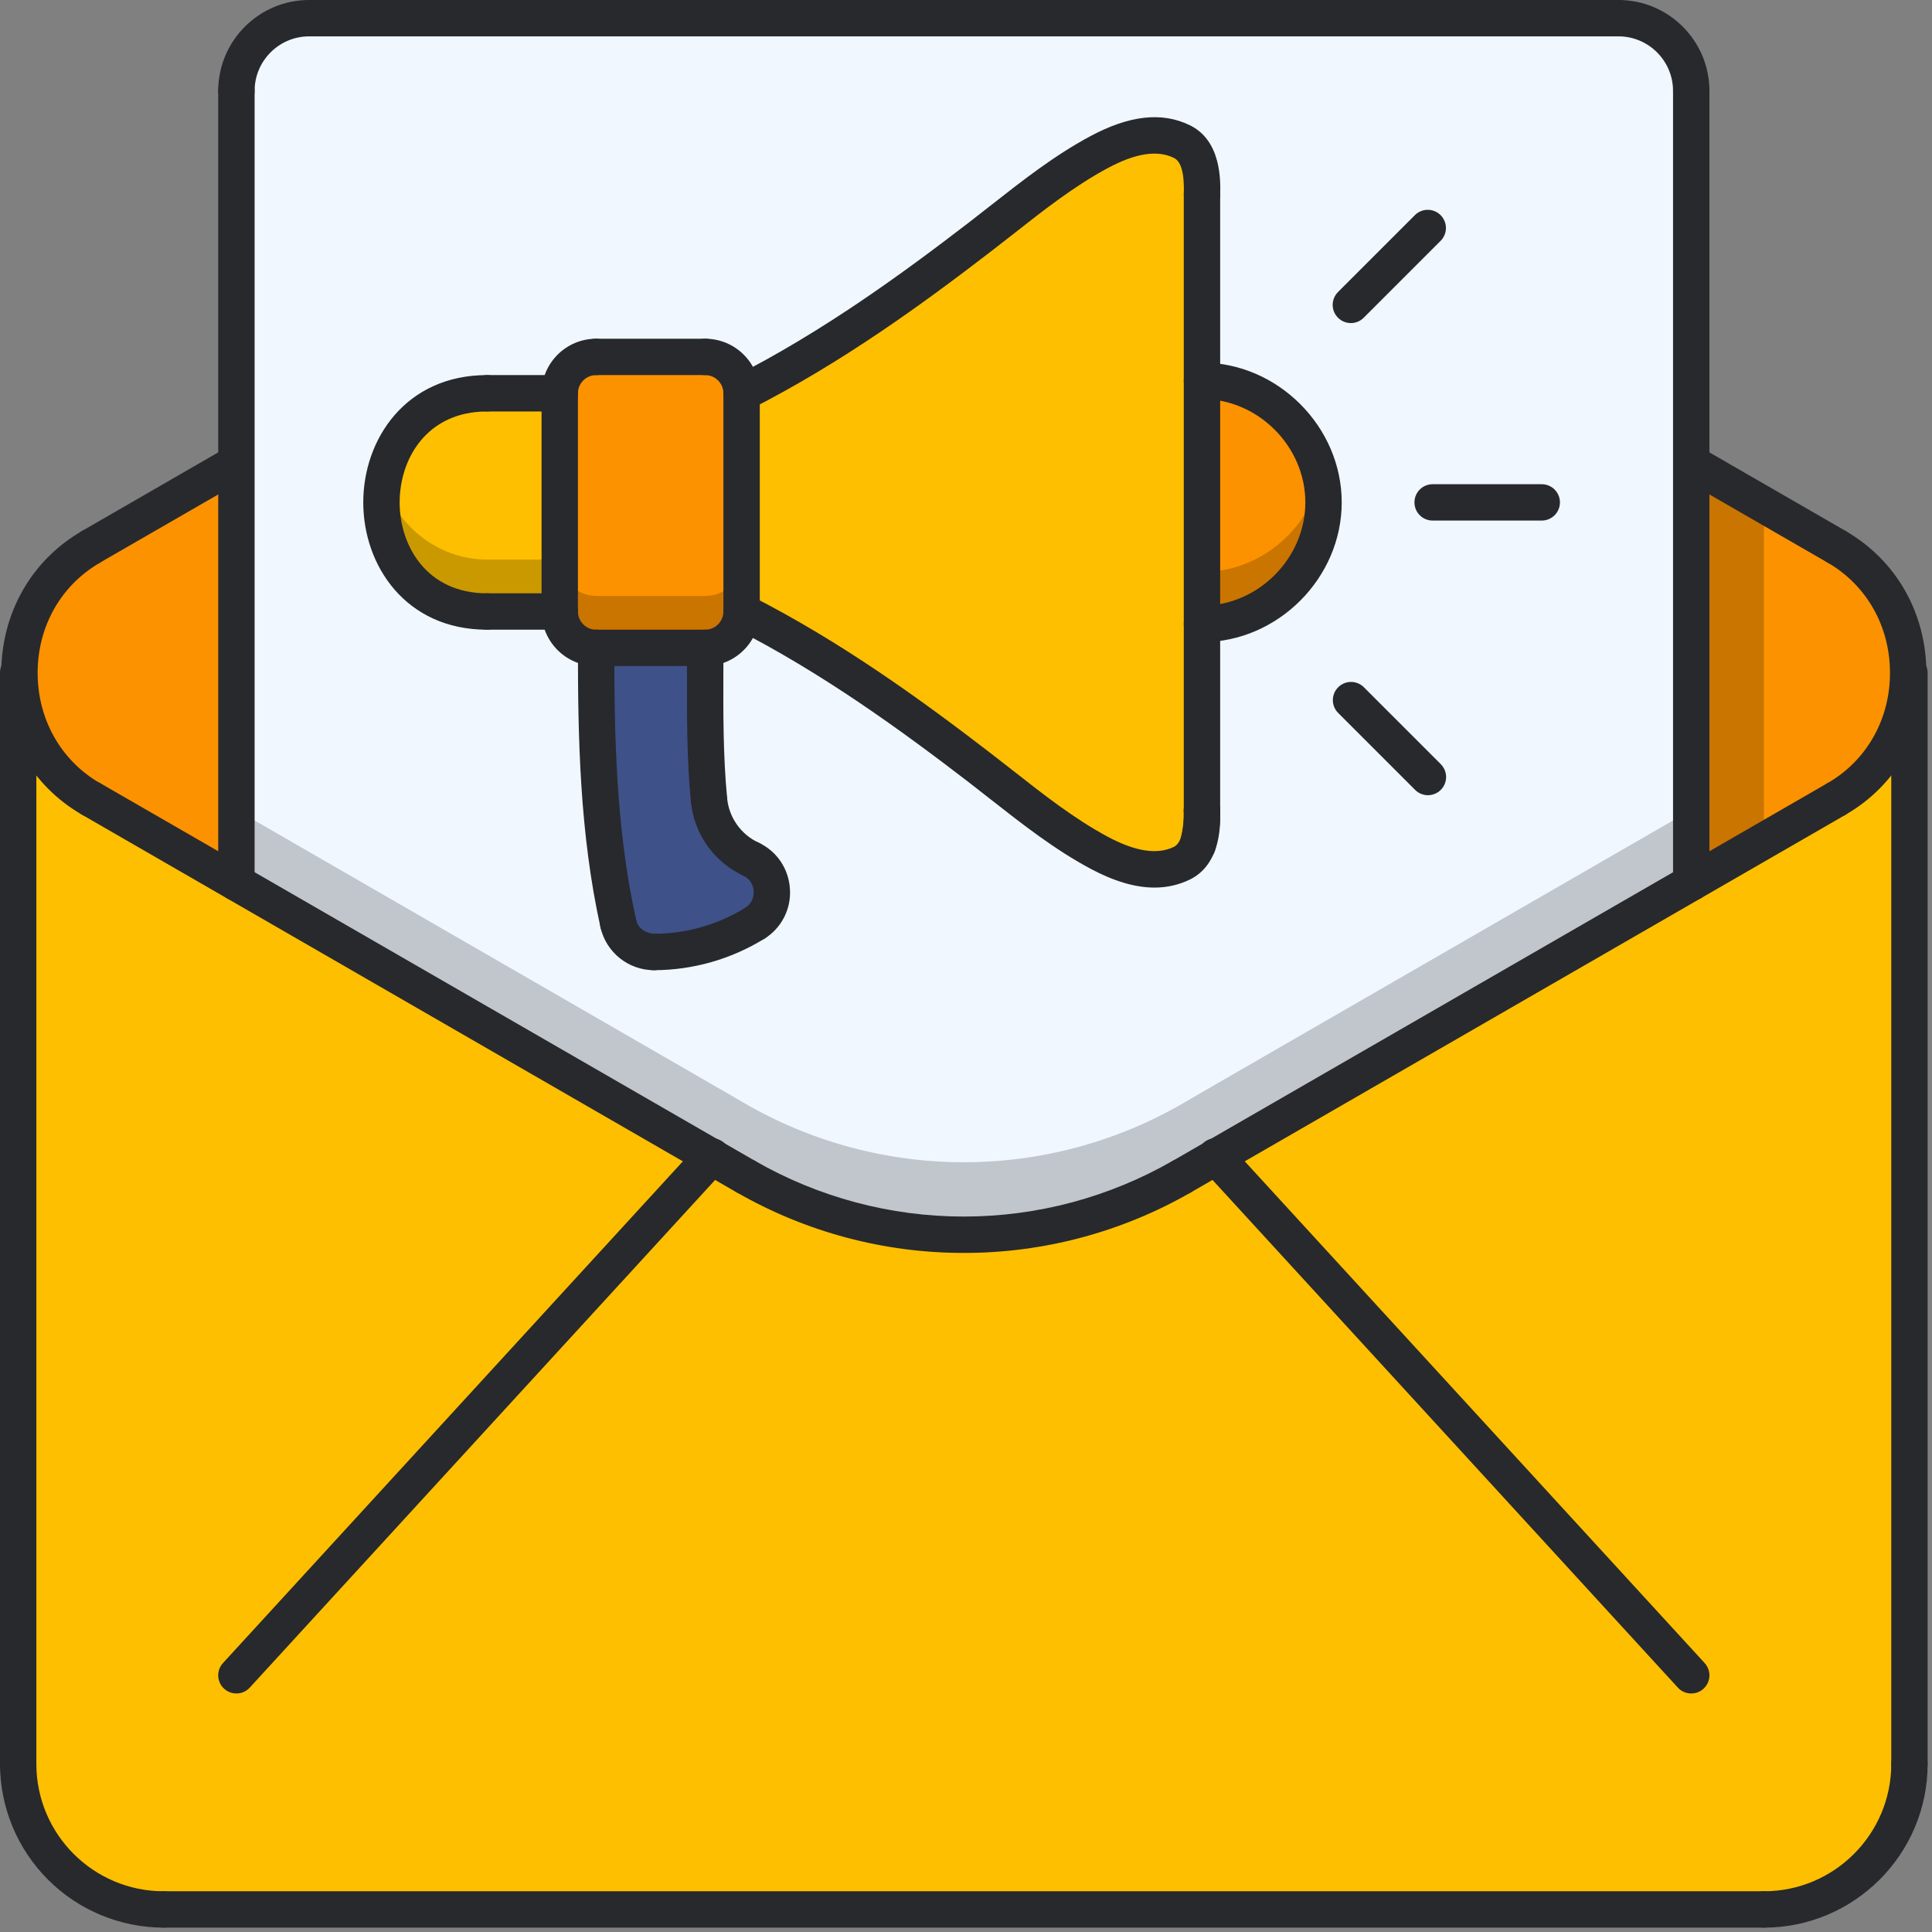 <svg width="83" height="83" viewBox="0 0 83 83" fill="none" xmlns="http://www.w3.org/2000/svg">
<rect x="0" y="0" width="83" height="83" fill="#808080" stroke="none"/>
<path d="M81.969 28.906C81.969 26.797 80.955 24.688 78.906 23.5L72.656 19.891H10.156L3.906 23.5C1.858 24.688 0.844 26.797 0.844 28.906H0.781V75.781C0.781 79.234 3.578 82.031 7.031 82.031H75.781C79.234 82.031 82.031 79.234 82.031 75.781V28.906H81.969Z" fill="#FD9200"/>
<path opacity="0.2" d="M13.281 37.922V39.484L33.703 51.267L35.156 52.109C38.007 53.753 41.24 54.618 44.531 54.618C47.822 54.618 51.055 53.753 53.906 52.109L55.359 51.267L75.781 39.484V21.695L72.656 19.892H13.281V21.455V37.922Z" fill="black"/>
<path d="M69.531 0.781H13.281C11.562 0.781 10.156 2.188 10.156 3.906V39.484L30.578 51.267L32.031 52.109C34.882 53.753 38.115 54.618 41.406 54.618C44.697 54.618 47.93 53.753 50.781 52.109L52.234 51.267L72.656 39.484V3.906C72.656 2.188 71.25 0.781 69.531 0.781Z" fill="#F0F7FF"/>
<path opacity="0.2" d="M50.781 47.422C47.93 49.066 44.697 49.931 41.406 49.931C38.115 49.931 34.882 49.066 32.031 47.422L30.578 46.58L10.156 34.797V39.484L30.578 51.267L32.031 52.109C34.882 53.753 38.115 54.618 41.406 54.618C44.697 54.618 47.93 53.753 50.781 52.109L52.234 51.267L72.656 39.484V34.797L52.234 46.58L50.781 47.422Z" fill="black"/>
<path d="M82.031 28.906V75.781C82.031 79.234 79.234 82.031 75.781 82.031H7.031C3.578 82.031 0.781 79.234 0.781 75.781V28.906H0.844C0.844 31.016 1.858 33.125 3.906 34.312L10.156 37.922L30.578 49.705L32.031 50.547C34.882 52.191 38.115 53.056 41.406 53.056C44.697 53.056 47.93 52.191 50.781 50.547L52.234 49.705L72.656 37.922L78.906 34.312C80.955 33.125 81.969 31.016 81.969 28.906H82.031Z" fill="#FDBF00"/>
<path d="M51.638 16.366H50.397V26.808H51.638C54.483 26.808 56.859 24.431 56.859 21.587C56.859 18.741 54.483 16.366 51.638 16.366Z" fill="#FD9200"/>
<path opacity="0.2" d="M51.638 24.575H50.397V26.808H51.638C54.483 26.808 56.859 24.431 56.859 21.587C56.859 21.203 56.809 20.833 56.728 20.47C56.205 22.792 54.1 24.575 51.638 24.575Z" fill="black"/>
<path d="M50.767 6.089C49.73 5.586 48.581 5.877 47.587 6.356C45.769 7.228 44.152 8.622 42.555 9.837C39.141 12.459 35.717 14.948 31.867 16.9H31.012V26.272H31.867C35.717 28.225 39.141 30.725 42.555 33.334C44.15 34.561 45.769 35.956 47.587 36.825C48.581 37.295 49.73 37.584 50.767 37.094C51.134 36.916 51.358 36.592 51.48 36.223V36.211C51.559 35.92 51.603 35.62 51.625 35.32C51.638 35.153 51.638 34.984 51.638 34.817V8.367C51.661 7.562 51.581 6.48 50.767 6.089Z" fill="#FDBF00"/>
<path d="M32.269 36.914C31.774 36.683 31.348 36.327 31.033 35.881C30.718 35.435 30.525 34.914 30.473 34.37C30.262 32.194 30.308 30.02 30.308 27.833V26.008H25.622V27.833C25.622 31.827 25.711 35.752 26.569 39.669C26.736 40.381 27.373 40.897 28.098 40.897C29.637 40.897 31.144 40.461 32.438 39.658C33.486 39.013 33.386 37.428 32.269 36.914Z" fill="#3F5189"/>
<path d="M24.058 16.898H20.934C18.38 16.898 16.248 19.03 16.248 21.586C16.248 24.141 18.38 26.27 20.934 26.27H25.173V16.898H24.058Z" fill="#FDBF00"/>
<path opacity="0.2" d="M22.05 24.041H20.934C18.764 24.041 16.916 22.5 16.403 20.47C16.311 20.83 16.248 21.202 16.248 21.587C16.248 24.142 18.38 26.272 20.934 26.272H25.173V24.041H24.058H22.05Z" fill="black"/>
<path d="M31.869 16.898V26.27C31.869 27.141 31.166 27.833 30.308 27.833H25.622C24.762 27.833 24.059 27.141 24.059 26.27V16.898C24.059 16.041 24.762 15.338 25.622 15.338H30.308C31.164 15.338 31.869 16.042 31.869 16.898Z" fill="#FD9200"/>
<path opacity="0.2" d="M30.306 25.602H25.62C24.761 25.602 24.058 24.911 24.058 24.041V26.272C24.058 27.142 24.761 27.834 25.62 27.834H30.306C30.511 27.835 30.715 27.794 30.904 27.716C31.094 27.637 31.266 27.522 31.411 27.377C31.556 27.232 31.671 27.06 31.749 26.87C31.828 26.68 31.868 26.477 31.867 26.272V24.041C31.868 24.246 31.828 24.449 31.749 24.639C31.671 24.828 31.556 25 31.411 25.145C31.266 25.29 31.094 25.405 30.904 25.484C30.715 25.562 30.511 25.602 30.306 25.602Z" fill="black"/>
<path d="M75.781 82.812C75.574 82.812 75.375 82.73 75.229 82.584C75.082 82.437 75 82.239 75 82.031C75 81.824 75.082 81.625 75.229 81.479C75.375 81.332 75.574 81.25 75.781 81.25C78.797 81.25 81.25 78.797 81.25 75.781C81.25 75.574 81.332 75.375 81.479 75.229C81.625 75.082 81.824 75 82.031 75C82.239 75 82.437 75.082 82.584 75.229C82.73 75.375 82.812 75.574 82.812 75.781C82.812 79.658 79.658 82.812 75.781 82.812Z" fill="#28292D"/>
<path d="M75.781 82.812H7.031C6.824 82.812 6.625 82.73 6.479 82.584C6.332 82.437 6.25 82.239 6.25 82.031C6.25 81.824 6.332 81.625 6.479 81.479C6.625 81.332 6.824 81.25 7.031 81.25H75.781C75.988 81.25 76.187 81.332 76.334 81.479C76.48 81.625 76.562 81.824 76.562 82.031C76.562 82.239 76.48 82.437 76.334 82.584C76.187 82.73 75.988 82.812 75.781 82.812Z" fill="#28292D"/>
<path d="M7.031 82.812C5.167 82.81 3.38 82.069 2.062 80.751C0.744 79.433 0.002 77.645 0 75.781C0 75.574 0.082 75.375 0.229 75.229C0.375 75.082 0.574 75 0.781 75C0.988 75 1.187 75.082 1.334 75.229C1.48 75.375 1.562 75.574 1.562 75.781C1.562 78.797 4.016 81.25 7.031 81.25C7.238 81.25 7.437 81.332 7.584 81.479C7.73 81.625 7.812 81.824 7.812 82.031C7.812 82.239 7.73 82.437 7.584 82.584C7.437 82.73 7.238 82.812 7.031 82.812Z" fill="#28292D"/>
<path d="M0.781 76.562C0.574 76.562 0.375 76.48 0.229 76.334C0.082 76.187 0 75.988 0 75.781V28.906C0 28.699 0.082 28.5 0.229 28.354C0.375 28.207 0.574 28.125 0.781 28.125C0.988 28.125 1.187 28.207 1.334 28.354C1.48 28.5 1.562 28.699 1.562 28.906V75.781C1.562 75.988 1.48 76.187 1.334 76.334C1.187 76.48 0.988 76.562 0.781 76.562ZM82.031 76.562C81.824 76.562 81.625 76.48 81.479 76.334C81.332 76.187 81.25 75.988 81.25 75.781V28.906C81.25 28.699 81.332 28.5 81.479 28.354C81.625 28.207 81.824 28.125 82.031 28.125C82.238 28.125 82.437 28.207 82.584 28.354C82.73 28.5 82.812 28.699 82.812 28.906V75.781C82.812 75.988 82.73 76.187 82.584 76.334C82.437 76.48 82.238 76.562 82.031 76.562Z" fill="#28292D"/>
<path d="M3.908 35.102C3.771 35.102 3.636 35.066 3.517 34.997C1.348 33.744 0.053 31.466 0.055 28.905C0.056 26.344 1.35 24.067 3.517 22.817C3.696 22.73 3.901 22.713 4.091 22.772C4.281 22.83 4.442 22.958 4.542 23.13C4.641 23.302 4.671 23.506 4.626 23.7C4.581 23.893 4.464 24.063 4.298 24.173C2.62 25.141 1.617 26.911 1.617 28.906C1.617 30.903 2.619 32.677 4.298 33.647C4.446 33.734 4.561 33.866 4.625 34.024C4.69 34.183 4.701 34.358 4.657 34.523C4.613 34.688 4.515 34.834 4.38 34.939C4.245 35.043 4.079 35.1 3.908 35.102ZM78.905 35.102C78.734 35.1 78.568 35.042 78.433 34.937C78.297 34.832 78.2 34.685 78.156 34.52C78.112 34.355 78.123 34.179 78.187 34.021C78.252 33.862 78.367 33.729 78.514 33.642C80.192 32.675 81.195 30.905 81.195 28.909C81.195 26.913 80.194 25.139 78.514 24.169C78.424 24.118 78.346 24.05 78.283 23.968C78.22 23.887 78.173 23.794 78.146 23.694C78.119 23.595 78.112 23.491 78.126 23.389C78.139 23.287 78.172 23.188 78.224 23.099C78.275 23.01 78.344 22.932 78.426 22.869C78.507 22.806 78.601 22.761 78.701 22.734C78.8 22.708 78.904 22.702 79.006 22.716C79.108 22.73 79.207 22.764 79.295 22.816C81.464 24.069 82.759 26.347 82.758 28.908C82.756 31.469 81.463 33.745 79.295 34.995C79.177 35.065 79.042 35.102 78.905 35.102ZM10.156 4.688C9.949 4.688 9.75 4.605 9.604 4.459C9.457 4.312 9.375 4.113 9.375 3.906C9.375 1.752 11.127 0 13.281 0C13.489 0 13.687 0.082 13.834 0.229C13.98 0.375 14.062 0.574 14.062 0.781C14.062 0.988 13.98 1.187 13.834 1.334C13.687 1.48 13.489 1.562 13.281 1.562C11.989 1.562 10.938 2.614 10.938 3.906C10.938 4.113 10.855 4.312 10.709 4.459C10.562 4.605 10.364 4.688 10.156 4.688Z" fill="#28292D"/>
<path d="M10.156 38.705C9.949 38.705 9.75 38.622 9.604 38.476C9.457 38.329 9.375 38.131 9.375 37.923V3.906C9.375 3.699 9.457 3.5 9.604 3.354C9.75 3.207 9.949 3.125 10.156 3.125C10.363 3.125 10.562 3.207 10.709 3.354C10.855 3.5 10.938 3.699 10.938 3.906V37.923C10.938 38.131 10.855 38.329 10.709 38.476C10.562 38.622 10.363 38.705 10.156 38.705ZM78.905 24.273C78.768 24.274 78.633 24.238 78.514 24.17L72.266 20.566C72.091 20.459 71.965 20.289 71.914 20.091C71.864 19.893 71.892 19.683 71.994 19.506C72.096 19.329 72.263 19.199 72.46 19.143C72.657 19.088 72.867 19.112 73.047 19.209L79.295 22.814C79.443 22.901 79.557 23.034 79.622 23.193C79.687 23.351 79.698 23.526 79.653 23.692C79.609 23.857 79.512 24.004 79.377 24.109C79.242 24.214 79.076 24.271 78.905 24.273Z" fill="#28292D"/>
<path d="M3.908 24.273C3.737 24.272 3.571 24.214 3.436 24.109C3.3 24.004 3.203 23.857 3.159 23.692C3.115 23.527 3.126 23.351 3.19 23.193C3.255 23.034 3.37 22.901 3.517 22.814L9.766 19.209C9.945 19.112 10.156 19.088 10.352 19.143C10.549 19.199 10.716 19.329 10.818 19.506C10.92 19.683 10.949 19.893 10.898 20.091C10.848 20.289 10.722 20.459 10.547 20.566L4.298 24.17C4.179 24.238 4.045 24.274 3.908 24.273ZM72.656 72.753C72.548 72.753 72.441 72.731 72.342 72.687C72.243 72.644 72.154 72.58 72.081 72.5L51.666 50.228C51.592 50.154 51.534 50.065 51.495 49.967C51.456 49.87 51.438 49.765 51.44 49.66C51.443 49.555 51.467 49.452 51.51 49.356C51.553 49.261 51.616 49.175 51.693 49.104C51.77 49.033 51.861 48.978 51.96 48.943C52.059 48.908 52.164 48.893 52.269 48.899C52.374 48.906 52.476 48.933 52.57 48.98C52.664 49.027 52.748 49.092 52.816 49.172L73.23 71.442C73.333 71.554 73.402 71.693 73.428 71.843C73.453 71.993 73.434 72.147 73.373 72.286C73.312 72.425 73.212 72.544 73.085 72.627C72.957 72.71 72.808 72.754 72.656 72.753ZM10.156 72.753C10.004 72.754 9.856 72.71 9.728 72.627C9.601 72.544 9.501 72.426 9.44 72.287C9.378 72.148 9.359 71.994 9.384 71.844C9.41 71.695 9.478 71.555 9.581 71.444L29.995 49.173C30.064 49.094 30.147 49.028 30.241 48.981C30.335 48.935 30.437 48.907 30.542 48.901C30.647 48.895 30.752 48.909 30.851 48.944C30.95 48.98 31.041 49.034 31.118 49.105C31.195 49.176 31.258 49.262 31.301 49.358C31.344 49.453 31.368 49.557 31.371 49.662C31.373 49.767 31.355 49.871 31.316 49.969C31.277 50.066 31.219 50.155 31.145 50.23L10.731 72.499C10.659 72.579 10.57 72.643 10.471 72.687C10.372 72.731 10.265 72.753 10.156 72.753Z" fill="#28292D"/>
<path d="M32.038 51.328C31.901 51.328 31.766 51.293 31.647 51.225L3.517 34.997C3.352 34.886 3.235 34.717 3.19 34.523C3.145 34.33 3.175 34.126 3.274 33.954C3.373 33.781 3.534 33.653 3.724 33.595C3.915 33.537 4.12 33.553 4.298 33.641L32.428 49.867C32.575 49.955 32.689 50.088 32.754 50.246C32.818 50.405 32.829 50.58 32.785 50.745C32.741 50.91 32.644 51.057 32.509 51.162C32.374 51.267 32.209 51.325 32.038 51.328ZM50.775 51.328C50.604 51.326 50.438 51.268 50.303 51.163C50.167 51.058 50.07 50.912 50.026 50.747C49.982 50.581 49.993 50.406 50.058 50.247C50.122 50.089 50.237 49.956 50.384 49.869L78.514 33.642C78.693 33.555 78.898 33.538 79.088 33.597C79.278 33.655 79.439 33.783 79.538 33.955C79.638 34.127 79.668 34.331 79.623 34.525C79.578 34.718 79.46 34.888 79.295 34.998L51.166 51.223C51.047 51.292 50.912 51.328 50.775 51.328Z" fill="#28292D"/>
<path d="M41.406 53.827C37.981 53.829 34.616 52.931 31.647 51.223C31.482 51.113 31.365 50.944 31.32 50.75C31.274 50.556 31.304 50.352 31.404 50.18C31.503 50.008 31.664 49.88 31.854 49.822C32.044 49.764 32.249 49.78 32.428 49.867C35.16 51.437 38.255 52.264 41.406 52.264C44.557 52.264 47.653 51.437 50.384 49.867C50.563 49.78 50.768 49.764 50.958 49.822C51.148 49.88 51.309 50.008 51.409 50.18C51.508 50.352 51.538 50.556 51.493 50.75C51.448 50.944 51.331 51.113 51.166 51.223C48.197 52.932 44.831 53.83 41.406 53.827ZM72.656 38.705C72.449 38.705 72.25 38.622 72.104 38.476C71.957 38.329 71.875 38.131 71.875 37.923V3.906C71.875 3.699 71.957 3.5 72.104 3.354C72.25 3.207 72.449 3.125 72.656 3.125C72.863 3.125 73.062 3.207 73.209 3.354C73.355 3.5 73.438 3.699 73.438 3.906V37.923C73.438 38.131 73.355 38.329 73.209 38.476C73.062 38.622 72.863 38.705 72.656 38.705ZM69.531 1.562H13.281C13.074 1.562 12.875 1.48 12.729 1.334C12.582 1.187 12.5 0.988 12.5 0.781C12.5 0.574 12.582 0.375 12.729 0.229C12.875 0.082 13.074 0 13.281 0H69.531C69.738 0 69.937 0.082 70.084 0.229C70.23 0.375 70.312 0.574 70.312 0.781C70.312 0.988 70.23 1.187 70.084 1.334C69.937 1.48 69.738 1.562 69.531 1.562Z" fill="#28292D"/>
<path d="M72.656 4.688C72.449 4.688 72.25 4.605 72.104 4.459C71.957 4.312 71.875 4.113 71.875 3.906C71.875 2.614 70.823 1.562 69.531 1.562C69.324 1.562 69.125 1.48 68.979 1.334C68.832 1.187 68.75 0.988 68.75 0.781C68.75 0.574 68.832 0.375 68.979 0.229C69.125 0.082 69.324 0 69.531 0C71.686 0 73.438 1.752 73.438 3.906C73.438 4.113 73.355 4.312 73.209 4.459C73.062 4.605 72.863 4.688 72.656 4.688ZM26.561 40.455C26.383 40.455 26.211 40.394 26.072 40.282C25.933 40.171 25.837 40.016 25.798 39.842C24.903 35.795 24.828 31.691 24.828 27.833C24.828 27.626 24.91 27.427 25.057 27.28C25.203 27.134 25.402 27.052 25.609 27.052C25.817 27.052 26.015 27.134 26.162 27.28C26.308 27.427 26.391 27.626 26.391 27.833C26.391 31.605 26.462 35.612 27.325 39.503C27.351 39.617 27.35 39.736 27.323 39.85C27.297 39.965 27.245 40.071 27.172 40.163C27.098 40.254 27.005 40.328 26.9 40.378C26.794 40.429 26.678 40.455 26.561 40.455ZM30.458 35.152C30.264 35.151 30.077 35.079 29.933 34.948C29.79 34.818 29.7 34.639 29.681 34.445C29.502 32.558 29.508 30.652 29.514 28.809L29.516 27.834C29.516 27.627 29.598 27.428 29.744 27.282C29.891 27.135 30.09 27.053 30.297 27.053C30.504 27.053 30.703 27.135 30.849 27.282C30.996 27.428 31.078 27.627 31.078 27.834L31.077 28.814C31.07 30.62 31.064 32.487 31.239 34.297C31.259 34.503 31.196 34.709 31.064 34.869C30.932 35.029 30.742 35.13 30.536 35.15L30.458 35.152ZM28.091 41.68C27.883 41.68 27.685 41.598 27.538 41.451C27.391 41.305 27.309 41.106 27.309 40.899C27.308 40.692 27.39 40.493 27.537 40.347C27.683 40.2 27.882 40.117 28.089 40.117C29.479 40.115 30.841 39.726 32.023 38.995C32.2 38.886 32.412 38.852 32.613 38.899C32.713 38.923 32.807 38.966 32.891 39.026C32.974 39.086 33.044 39.161 33.098 39.248C33.152 39.336 33.189 39.433 33.205 39.534C33.222 39.635 33.218 39.739 33.194 39.838C33.171 39.938 33.128 40.032 33.068 40.116C33.008 40.199 32.932 40.27 32.845 40.323C31.417 41.207 29.771 41.677 28.091 41.68Z" fill="#28292D"/>
<path d="M32.433 40.441C32.264 40.439 32.099 40.383 31.965 40.281C31.83 40.178 31.732 40.035 31.686 39.872C31.64 39.709 31.647 39.536 31.708 39.378C31.768 39.22 31.879 39.086 32.022 38.995C32.14 38.92 32.236 38.815 32.298 38.689C32.361 38.564 32.388 38.424 32.377 38.284C32.372 38.144 32.328 38.008 32.251 37.892C32.174 37.775 32.066 37.681 31.939 37.622C31.843 37.581 31.756 37.521 31.683 37.446C31.611 37.371 31.554 37.282 31.517 37.184C31.479 37.087 31.461 36.983 31.465 36.879C31.468 36.774 31.492 36.671 31.536 36.577C31.579 36.482 31.642 36.396 31.719 36.326C31.796 36.256 31.887 36.201 31.985 36.167C32.084 36.132 32.188 36.117 32.292 36.123C32.397 36.13 32.499 36.157 32.592 36.203C33.369 36.561 33.884 37.322 33.936 38.189C33.965 38.611 33.879 39.032 33.686 39.408C33.494 39.785 33.203 40.102 32.844 40.325C32.72 40.4 32.578 40.44 32.433 40.441ZM28.084 41.68C27.552 41.677 27.036 41.494 26.621 41.16C26.206 40.826 25.916 40.362 25.798 39.842C25.776 39.742 25.774 39.638 25.792 39.537C25.809 39.436 25.847 39.339 25.902 39.253C25.957 39.166 26.029 39.091 26.113 39.032C26.197 38.973 26.292 38.932 26.392 38.909C26.492 38.887 26.596 38.885 26.697 38.903C26.798 38.92 26.895 38.958 26.982 39.013C27.068 39.068 27.143 39.14 27.202 39.224C27.261 39.308 27.303 39.403 27.325 39.503C27.403 39.861 27.689 40.078 28.087 40.117C28.455 40.078 28.87 40.464 28.872 40.895C28.873 41.327 28.525 41.678 28.094 41.68H28.084Z" fill="#28292D"/>
<path d="M32.264 37.692C32.151 37.692 32.04 37.668 31.938 37.62C31.317 37.334 30.783 36.89 30.387 36.333C29.991 35.776 29.748 35.125 29.681 34.445C29.662 34.239 29.725 34.033 29.856 33.873C29.988 33.714 30.178 33.612 30.384 33.592C30.817 33.575 31.195 33.866 31.238 34.295C31.317 35.123 31.836 35.853 32.591 36.202C32.752 36.276 32.884 36.404 32.963 36.563C33.042 36.723 33.065 36.904 33.026 37.078C32.988 37.252 32.892 37.408 32.753 37.519C32.615 37.631 32.442 37.692 32.264 37.692ZM49.595 38.131C48.769 38.131 47.858 37.861 46.845 37.319C45.305 36.495 43.914 35.402 42.57 34.349L41.603 33.594C38.753 31.405 35.325 28.905 31.506 26.969C31.321 26.875 31.181 26.712 31.116 26.515C31.051 26.318 31.067 26.104 31.161 25.919C31.254 25.734 31.418 25.593 31.614 25.529C31.811 25.464 32.026 25.48 32.211 25.573C36.147 27.567 39.648 30.12 42.555 32.355L43.536 33.119C44.827 34.133 46.163 35.181 47.584 35.944C48.781 36.584 49.711 36.727 50.426 36.384C50.734 36.236 50.88 35.716 50.855 34.838C50.85 34.631 50.927 34.43 51.069 34.279C51.211 34.129 51.407 34.041 51.614 34.034H51.636C51.839 34.034 52.035 34.114 52.181 34.255C52.327 34.397 52.411 34.59 52.417 34.794C52.433 35.372 52.48 37.133 51.1 37.794C50.631 38.019 50.131 38.131 49.595 38.131ZM31.859 17.677C31.684 17.676 31.514 17.617 31.376 17.508C31.238 17.399 31.142 17.247 31.101 17.076C31.06 16.905 31.078 16.726 31.152 16.567C31.226 16.407 31.351 16.278 31.508 16.198C35.333 14.259 38.759 11.761 41.605 9.573L42.572 8.819C43.916 7.764 45.306 6.672 46.847 5.848C48.516 4.955 49.909 4.797 51.105 5.375C52.483 6.036 52.436 7.795 52.42 8.373C52.415 8.577 52.33 8.77 52.184 8.912C52.038 9.054 51.843 9.133 51.639 9.133H51.617C51.41 9.127 51.214 9.039 51.072 8.888C50.929 8.738 50.852 8.537 50.858 8.33C50.883 7.439 50.742 6.931 50.43 6.783C49.711 6.433 48.781 6.583 47.587 7.223C46.166 7.984 44.83 9.033 43.539 10.049L42.558 10.812C39.656 13.045 36.156 15.595 32.214 17.594C32.104 17.648 31.982 17.676 31.859 17.677ZM51.638 27.586C51.43 27.586 51.231 27.504 51.085 27.357C50.938 27.211 50.856 27.012 50.856 26.805C50.856 26.598 50.938 26.399 51.085 26.252C51.231 26.106 51.43 26.023 51.638 26.023C54.044 26.023 56.078 23.989 56.078 21.583C56.078 19.175 54.044 17.141 51.638 17.141C51.43 17.141 51.231 17.058 51.085 16.912C50.938 16.765 50.856 16.567 50.856 16.359C50.856 16.152 50.938 15.954 51.085 15.807C51.231 15.661 51.43 15.578 51.638 15.578C54.891 15.578 57.641 18.328 57.641 21.583C57.641 24.838 54.891 27.586 51.638 27.586Z" fill="#28292D"/>
<path d="M51.455 37.083C51.334 37.083 51.215 37.055 51.107 37.002C50.999 36.948 50.904 36.87 50.831 36.774C50.759 36.678 50.709 36.566 50.686 36.448C50.664 36.329 50.669 36.207 50.702 36.091C50.816 35.683 50.867 35.263 50.856 34.836C50.853 34.733 50.871 34.631 50.907 34.535C50.944 34.439 50.999 34.352 51.069 34.277C51.14 34.203 51.225 34.142 51.318 34.101C51.412 34.059 51.513 34.036 51.616 34.033H51.638C51.841 34.033 52.036 34.112 52.182 34.254C52.328 34.396 52.413 34.589 52.419 34.792C52.434 35.375 52.364 35.953 52.206 36.511C52.161 36.675 52.063 36.82 51.927 36.924C51.791 37.027 51.625 37.083 51.455 37.083Z" fill="#28292D"/>
<path d="M51.638 35.597C51.43 35.597 51.232 35.515 51.085 35.368C50.938 35.222 50.856 35.023 50.856 34.816V8.352C50.856 8.144 50.938 7.946 51.085 7.799C51.232 7.653 51.43 7.57 51.638 7.57C51.845 7.57 52.043 7.653 52.19 7.799C52.336 7.946 52.419 8.144 52.419 8.352V34.817C52.418 35.024 52.336 35.222 52.189 35.369C52.043 35.515 51.844 35.597 51.638 35.597ZM24.047 27.052H20.922C20.715 27.052 20.516 26.969 20.369 26.823C20.223 26.676 20.141 26.477 20.141 26.27C20.141 26.063 20.223 25.864 20.369 25.718C20.516 25.571 20.715 25.489 20.922 25.489H24.047C24.254 25.489 24.453 25.571 24.599 25.718C24.746 25.864 24.828 26.063 24.828 26.27C24.828 26.477 24.746 26.676 24.599 26.823C24.453 26.969 24.254 27.052 24.047 27.052ZM24.047 17.677H20.922C20.715 17.677 20.516 17.594 20.369 17.448C20.223 17.301 20.141 17.102 20.141 16.895C20.141 16.688 20.223 16.489 20.369 16.343C20.516 16.196 20.715 16.114 20.922 16.114H24.047C24.254 16.114 24.453 16.196 24.599 16.343C24.746 16.489 24.828 16.688 24.828 16.895C24.828 17.102 24.746 17.301 24.599 17.448C24.453 17.594 24.254 17.677 24.047 17.677ZM30.297 28.614C30.09 28.614 29.891 28.532 29.744 28.385C29.598 28.239 29.516 28.04 29.516 27.833C29.516 27.626 29.598 27.427 29.744 27.28C29.891 27.134 30.09 27.052 30.297 27.052C30.727 27.052 31.078 26.7 31.078 26.27C31.078 26.063 31.16 25.864 31.307 25.718C31.453 25.571 31.652 25.489 31.859 25.489C32.067 25.489 32.265 25.571 32.412 25.718C32.558 25.864 32.641 26.063 32.641 26.27C32.641 27.564 31.589 28.614 30.297 28.614Z" fill="#28292D"/>
<path d="M30.297 28.614H25.609C25.402 28.614 25.203 28.532 25.057 28.385C24.91 28.239 24.828 28.04 24.828 27.833C24.828 27.626 24.91 27.427 25.057 27.28C25.203 27.134 25.402 27.052 25.609 27.052H30.297C30.504 27.052 30.703 27.134 30.849 27.28C30.996 27.427 31.078 27.626 31.078 27.833C31.078 28.04 30.996 28.239 30.849 28.385C30.703 28.532 30.504 28.614 30.297 28.614ZM31.859 27.052C31.652 27.052 31.453 26.969 31.307 26.823C31.16 26.676 31.078 26.477 31.078 26.27V16.895C31.078 16.688 31.16 16.489 31.307 16.343C31.453 16.196 31.652 16.114 31.859 16.114C32.067 16.114 32.265 16.196 32.412 16.343C32.558 16.489 32.641 16.688 32.641 16.895V26.27C32.641 26.477 32.558 26.676 32.412 26.823C32.265 26.969 32.067 27.052 31.859 27.052Z" fill="#28292D"/>
<path d="M31.859 17.677C31.652 17.677 31.453 17.594 31.307 17.448C31.16 17.301 31.078 17.102 31.078 16.895C31.078 16.466 30.727 16.114 30.297 16.114C30.09 16.114 29.891 16.032 29.744 15.885C29.598 15.739 29.516 15.54 29.516 15.333C29.516 15.126 29.598 14.927 29.744 14.78C29.891 14.634 30.09 14.552 30.297 14.552C31.589 14.552 32.641 15.603 32.641 16.895C32.641 17.102 32.558 17.301 32.412 17.448C32.265 17.594 32.067 17.677 31.859 17.677Z" fill="#28292D"/>
<path d="M30.297 16.114H25.609C25.402 16.114 25.203 16.032 25.057 15.885C24.91 15.739 24.828 15.54 24.828 15.333C24.828 15.126 24.91 14.927 25.057 14.78C25.203 14.634 25.402 14.552 25.609 14.552H30.297C30.504 14.552 30.703 14.634 30.849 14.78C30.996 14.927 31.078 15.126 31.078 15.333C31.078 15.54 30.996 15.739 30.849 15.885C30.703 16.032 30.504 16.114 30.297 16.114Z" fill="#28292D"/>
<path d="M24.047 17.677C23.84 17.677 23.641 17.594 23.494 17.448C23.348 17.301 23.266 17.102 23.266 16.895C23.266 15.603 24.317 14.552 25.609 14.552C25.817 14.552 26.015 14.634 26.162 14.78C26.308 14.927 26.391 15.126 26.391 15.333C26.391 15.54 26.308 15.739 26.162 15.885C26.015 16.032 25.817 16.114 25.609 16.114C25.18 16.114 24.828 16.466 24.828 16.895C24.828 17.102 24.746 17.301 24.599 17.448C24.453 17.594 24.254 17.677 24.047 17.677Z" fill="#28292D"/>
<path d="M24.047 27.052C23.84 27.052 23.641 26.969 23.494 26.823C23.348 26.676 23.266 26.477 23.266 26.27V16.895C23.266 16.688 23.348 16.489 23.494 16.343C23.641 16.196 23.84 16.114 24.047 16.114C24.254 16.114 24.453 16.196 24.599 16.343C24.746 16.489 24.828 16.688 24.828 16.895V26.27C24.828 26.477 24.746 26.676 24.599 26.823C24.453 26.969 24.254 27.052 24.047 27.052Z" fill="#28292D"/>
<path d="M25.609 28.614C24.317 28.614 23.266 27.562 23.266 26.27C23.266 26.063 23.348 25.864 23.494 25.718C23.641 25.571 23.84 25.489 24.047 25.489C24.254 25.489 24.453 25.571 24.599 25.718C24.746 25.864 24.828 26.063 24.828 26.27C24.828 26.7 25.18 27.052 25.609 27.052C25.817 27.052 26.015 27.134 26.162 27.28C26.308 27.427 26.391 27.626 26.391 27.833C26.391 28.04 26.308 28.239 26.162 28.385C26.015 28.532 25.817 28.614 25.609 28.614ZM20.922 27.052C17.433 27.052 15.606 24.3 15.606 21.583C15.606 18.866 17.433 16.114 20.922 16.114C21.129 16.114 21.328 16.196 21.474 16.343C21.621 16.489 21.703 16.688 21.703 16.895C21.703 17.103 21.621 17.301 21.474 17.448C21.328 17.594 21.129 17.677 20.922 17.677C18.344 17.677 17.169 19.702 17.169 21.583C17.169 23.464 18.344 25.489 20.922 25.489C21.129 25.489 21.328 25.571 21.474 25.718C21.621 25.864 21.703 26.063 21.703 26.27C21.703 26.478 21.621 26.676 21.474 26.823C21.328 26.969 21.129 27.052 20.922 27.052ZM61.347 34.163C61.14 34.163 60.941 34.081 60.794 33.934L57.48 30.62C57.337 30.473 57.259 30.276 57.26 30.071C57.262 29.866 57.344 29.67 57.489 29.525C57.634 29.38 57.83 29.298 58.035 29.296C58.24 29.295 58.437 29.373 58.584 29.516L61.898 32.83C62.007 32.939 62.081 33.078 62.111 33.229C62.142 33.381 62.126 33.538 62.067 33.68C62.008 33.823 61.908 33.944 61.78 34.03C61.652 34.116 61.501 34.162 61.347 34.163ZM58.033 13.88C57.878 13.88 57.727 13.834 57.599 13.748C57.471 13.662 57.371 13.54 57.311 13.398C57.252 13.255 57.237 13.098 57.267 12.947C57.297 12.796 57.371 12.656 57.48 12.547L60.794 9.233C60.941 9.091 61.138 9.012 61.343 9.014C61.548 9.015 61.744 9.098 61.889 9.242C62.034 9.387 62.116 9.583 62.118 9.788C62.12 9.993 62.041 10.19 61.898 10.338L58.584 13.652C58.438 13.798 58.24 13.88 58.033 13.88ZM66.234 22.364H61.547C61.34 22.364 61.141 22.282 60.994 22.135C60.848 21.989 60.766 21.79 60.766 21.583C60.766 21.376 60.848 21.177 60.994 21.03C61.141 20.884 61.34 20.802 61.547 20.802H66.234C66.442 20.802 66.64 20.884 66.787 21.03C66.933 21.177 67.016 21.376 67.016 21.583C67.016 21.79 66.933 21.989 66.787 22.135C66.64 22.282 66.442 22.364 66.234 22.364Z" fill="#28292D"/>
</svg>
